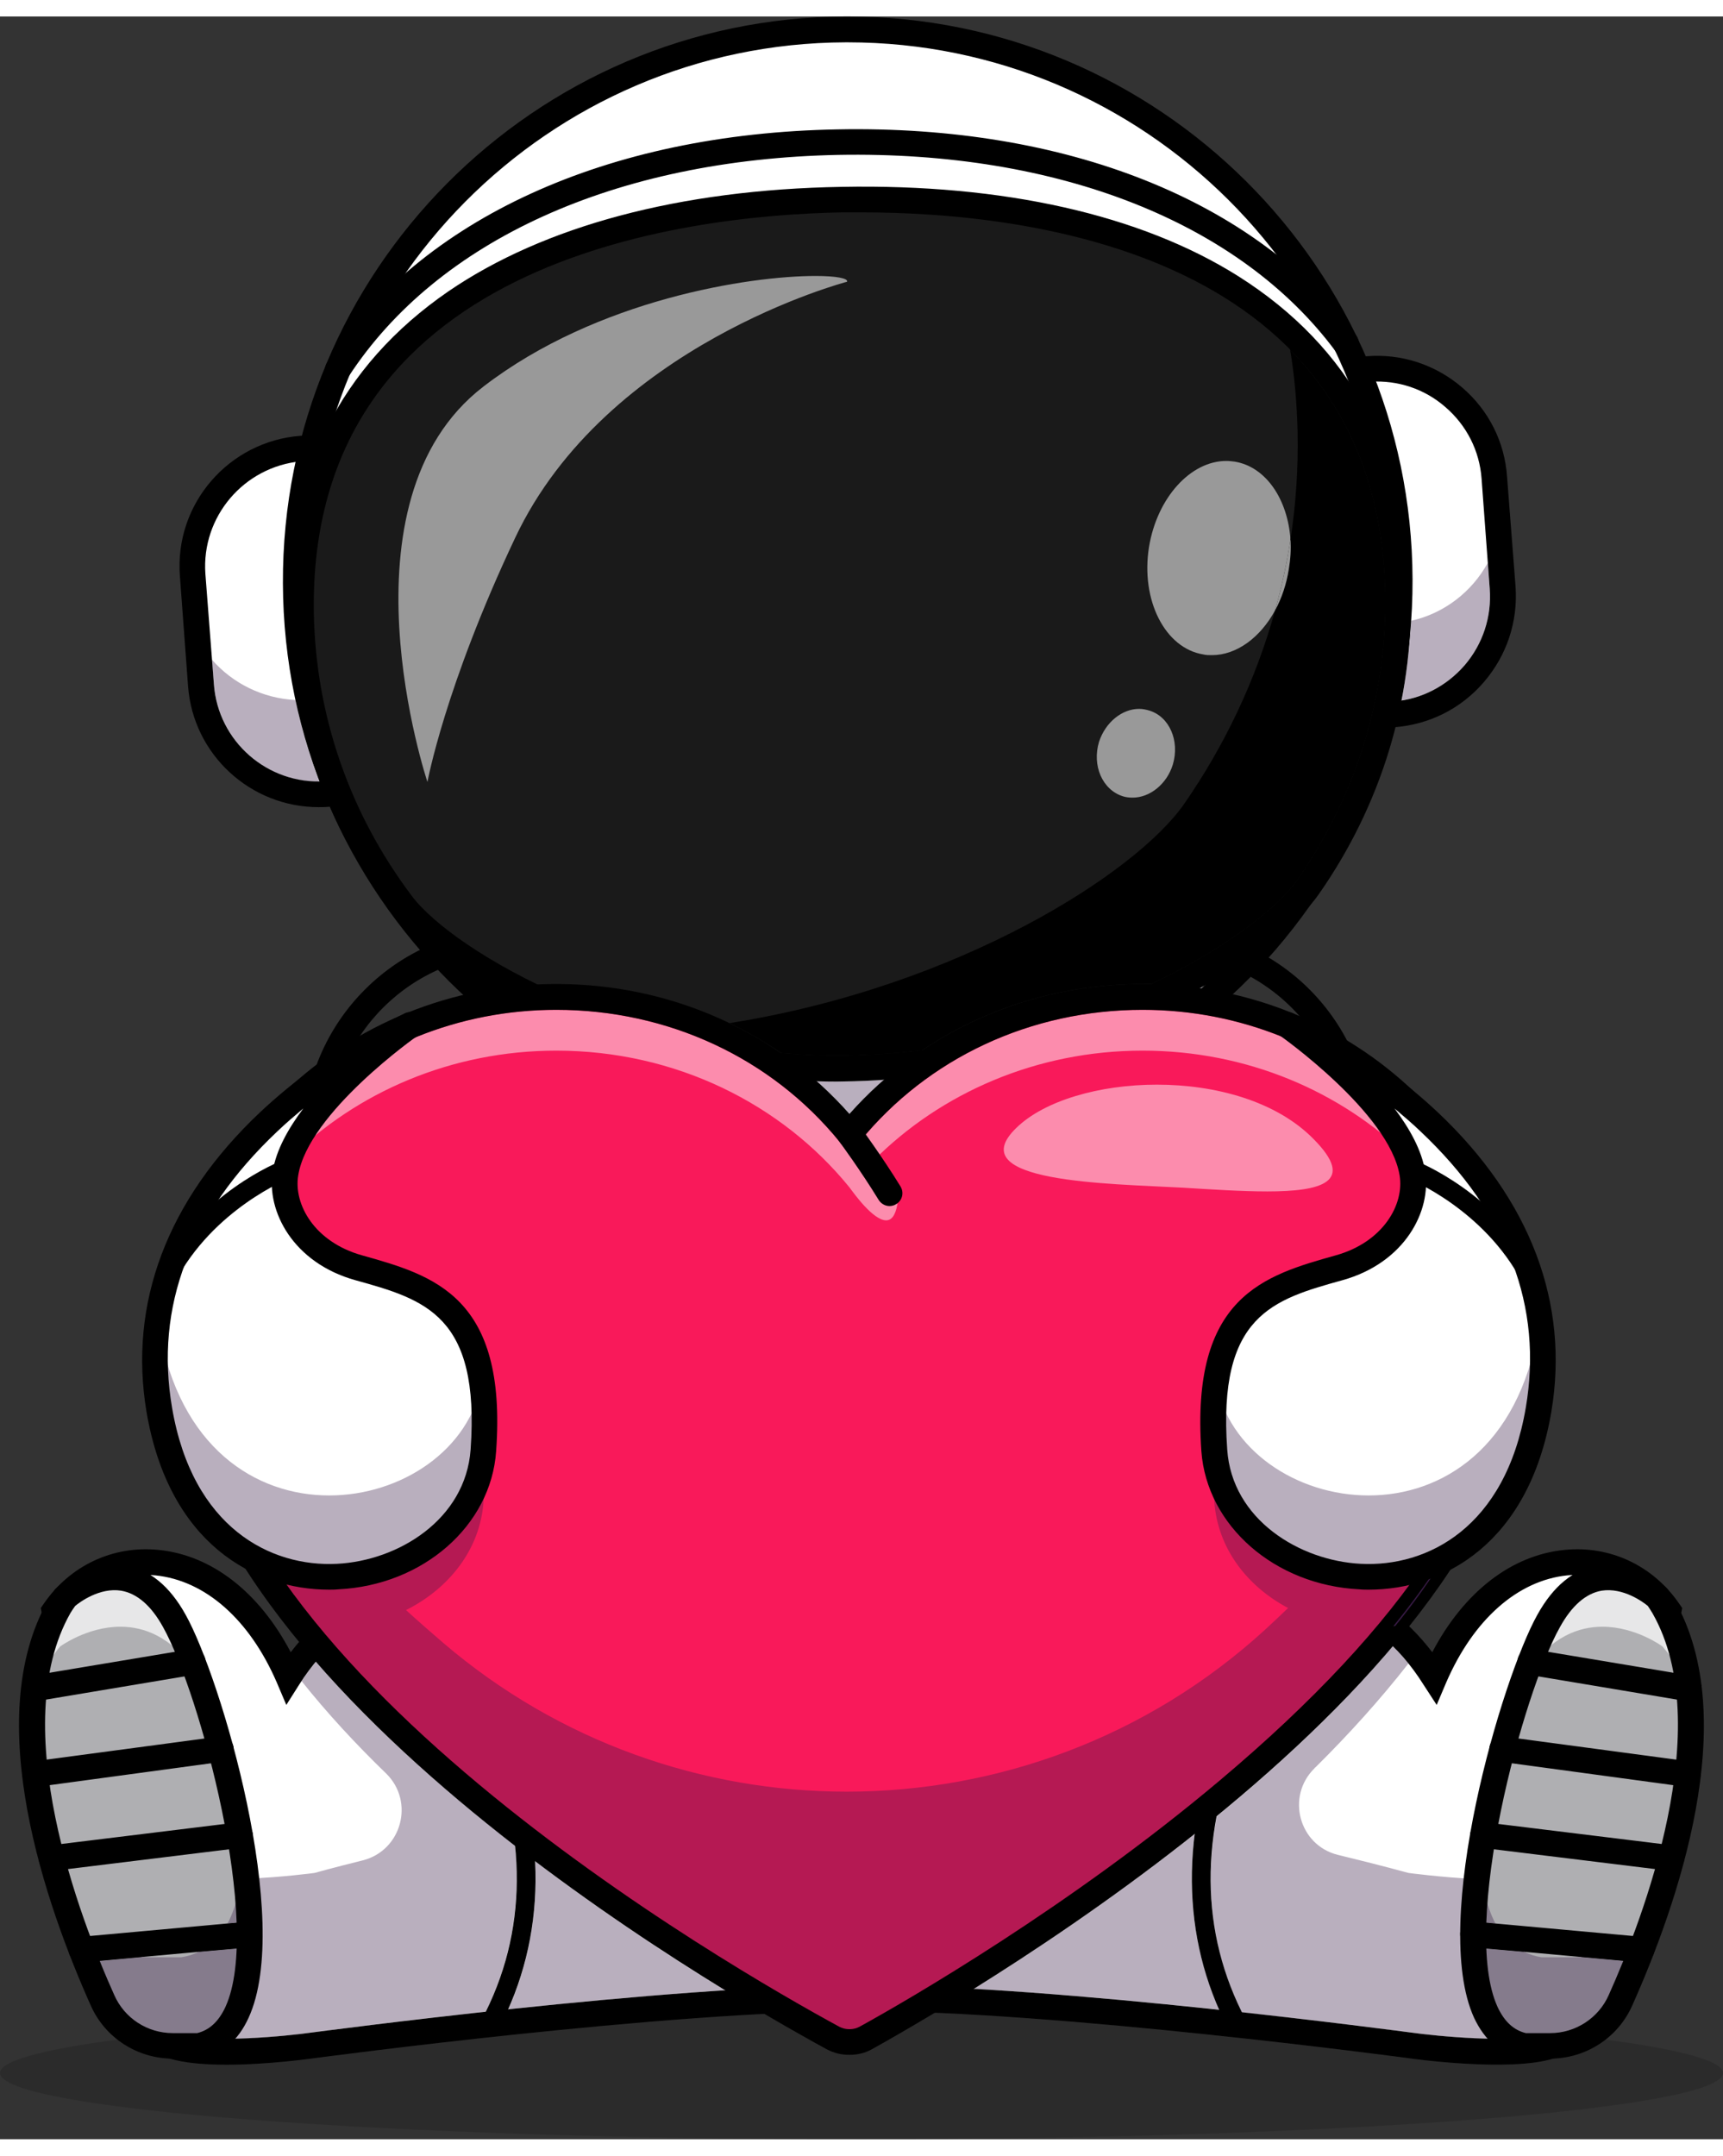 <?xml version="1.0" encoding="UTF-8"?>
<!DOCTYPE svg PUBLIC "-//W3C//DTD SVG 1.1//EN" "http://www.w3.org/Graphics/SVG/1.1/DTD/svg11.dtd">
<!-- Creator: CorelDRAW X7 -->
<svg xmlns="http://www.w3.org/2000/svg" xml:space="preserve" width="121.948mm" height="152.56mm" version="1.1" style="shape-rendering:geometricPrecision; text-rendering:geometricPrecision; image-rendering:optimizeQuality; fill-rule:evenodd; clip-rule:evenodd"
viewBox="0 0 5067 6242"
 xmlns:xlink="http://www.w3.org/1999/xlink">
 <rect x="0" y="0" width="5067" height="6242" fill="#333333" stroke="none"/>
 <defs>
  <style type="text/css">
   <![CDATA[
    .fil3 {fill:black;fill-rule:nonzero}
    .fil14 {fill:black;fill-rule:nonzero}
    .fil12 {fill:#1A1A1A;fill-rule:nonzero}
    .fil11 {fill:#22A7F0;fill-rule:nonzero}
    .fil2 {fill:#371A45;fill-rule:nonzero}
    .fil10 {fill:#857B8C;fill-rule:nonzero}
    .fil9 {fill:#8C7B94;fill-rule:nonzero}
    .fil13 {fill:#999999;fill-rule:nonzero}
    .fil18 {fill:#A26DBD;fill-rule:nonzero}
    .fil5 {fill:#AFAFB2;fill-rule:nonzero}
    .fil16 {fill:#B51953;fill-rule:nonzero}
    .fil4 {fill:#B9AFBE;fill-rule:nonzero}
    .fil7 {fill:#C3BAC7;fill-rule:nonzero}
    .fil8 {fill:#E7E7E8;fill-rule:nonzero}
    .fil6 {fill:#F4E1FF;fill-rule:nonzero}
    .fil15 {fill:#F9195A;fill-rule:nonzero}
    .fil17 {fill:#FC8CAD;fill-rule:nonzero}
    .fil1 {fill:white;fill-rule:nonzero}
    .fil0 {fill:black;fill-rule:nonzero;fill-opacity:0.149}
   ]]>
  </style>
 </defs>
 <g id="Layer_x0020_1">
  <path class="fil0" d="M2533 6242c-1399,0 -2533,-87 -2533,-195 0,-38 148,-75 403,-105 16,8 32,15 50,19 19,35 32,39 43,43 44,14 106,19 170,19 125,0 256,-19 264,-20 8,-1 743,-100 1317,-130 79,47 143,82 185,105 21,11 43,16 66,16 23,0 46,-5 67,-17 42,-23 106,-60 185,-107 582,25 1378,132 1387,133 8,1 139,20 264,20 64,0 126,-5 170,-19 11,-4 24,-8 43,-43 17,-4 34,-11 50,-19 255,30 403,67 403,105 0,108 -1134,195 -2534,195z"/>
  <path class="fil1" d="M4053 5541l-3181 0c0,0 -3,-326 59,-810 11,-87 25,-179 41,-275 70,-424 189,-928 392,-1429 31,-76 64,-151 98,-226 27,-60 56,-119 86,-178 22,-43 44,-86 68,-129l1693 0c23,43 46,86 68,129 30,60 59,120 87,180 39,86 76,172 110,258 195,490 310,981 379,1395 16,97 29,189 41,276 62,484 59,809 59,809z"/>
  <path class="fil2" d="M4090 5579l-3255 0 -1 -38c0,-4 -3,-424 87,-1008 83,-539 266,-1334 662,-2057 10,-18 33,-25 51,-15 18,10 25,33 15,51 -685,1251 -735,2738 -739,2991l3105 0c-2,-114 -12,-481 -86,-960 -83,-533 -263,-1318 -653,-2031 -10,-18 -4,-41 15,-51 18,-10 41,-3 51,15 396,723 578,1518 662,2057 90,584 86,1004 86,1008l0 38z"/>
  <path class="fil3" d="M1507 2757c-297,0 -538,241 -538,538l0 1530c0,296 241,538 538,538l1911 0c297,0 538,-242 538,-538l0 -1530c0,-297 -241,-538 -538,-538l-1911 0zm1911 2681l-1911 0c-338,0 -614,-275 -614,-613l0 -1530c0,-338 276,-614 614,-614l1911 0c338,0 613,276 613,614l0 1530c0,338 -275,613 -613,613z"/>
  <path class="fil1" d="M4907 4688c0,0 -263,1252 -348,1280 -123,39 -417,-2 -417,-2 0,0 -612,-83 -1160,-121 -161,-11 -316,-18 -449,-18 -152,0 -334,9 -520,23 -528,40 -1088,116 -1088,116 0,0 -295,41 -417,2 -86,-28 -348,-1280 -348,-1280 156,-226 517,-202 689,197 4,-8 9,-15 13,-21 67,-98 161,-184 295,-232 20,-8 41,-14 61,-19 285,-74 543,52 726,189 17,13 32,25 48,38 1,1 3,2 4,4 12,10 24,20 35,30 55,48 117,88 182,119 9,4 19,8 28,12 92,39 191,59 292,59 185,0 363,-68 502,-190 155,-136 393,-292 666,-283 68,3 138,15 209,41 110,39 192,104 255,179 20,24 37,48 53,74 172,-399 533,-423 689,-197z"/>
  <path class="fil4" d="M4403 5947c-97,0 -205,-12 -256,-19 -4,0 -214,-29 -496,-59 -87,-178 -111,-371 -73,-576 185,-152 367,-321 518,-501 16,16 31,33 46,51 -82,105 -175,208 -274,306 -1,0 -2,1 -2,2 -85,83 -46,227 69,255 128,31 207,53 207,53 0,0 96,13 200,18 -4,43 -8,85 -9,125 0,0 -1,0 -1,0 -19,0 -36,15 -38,34 -1,21 14,40 35,41l4 1c3,86 17,160 48,212l0 0c0,0 0,1 0,1 0,0 0,0 0,0 0,0 0,0 0,0 0,0 0,0 0,0 0,0 0,0 0,0 0,0 0,1 1,1 0,0 0,0 0,0 0,0 0,0 0,0 0,0 0,0 0,0 0,0 0,0 0,1l0 0c14,22 30,40 50,54 -9,0 -19,0 -29,0zm-3739 0c-10,0 -20,0 -29,0 19,-13 36,-31 49,-54l0 0c0,0 0,0 0,0 0,0 0,0 0,0 1,0 1,0 1,0 0,0 0,0 0,-1 0,0 0,0 0,0 0,0 0,0 0,0 0,0 0,0 0,0 0,0 0,0 0,0 0,0 0,-1 0,-1 0,0 0,0 1,0l0 0c30,-52 45,-127 48,-213l4 -1c21,-1 36,-20 34,-41 -1,-19 -18,-34 -37,-34 -1,0 -1,0 -1,0 -1,-40 -5,-82 -10,-126 105,-4 201,-17 201,-17 0,0 53,-15 142,-37 114,-29 153,-172 69,-255 -90,-87 -174,-178 -249,-272 13,-20 27,-39 42,-57 172,198 379,381 586,541 17,173 -12,336 -86,488 -289,31 -505,61 -510,61 -50,7 -159,19 -255,19zm2922 -86c-224,-23 -484,-48 -722,-61 183,-114 417,-271 649,-455 -23,182 2,356 73,516zm-2091 -1c60,-136 86,-283 79,-435 201,152 399,282 558,379 -212,14 -439,35 -637,56z"/>
  <path class="fil3" d="M666 6023c-64,0 -126,-5 -170,-19 -31,-11 -73,-24 -231,-678 -75,-313 -141,-627 -142,-630l-3 -16 9 -13c77,-112 203,-171 336,-158 157,15 297,124 390,301 76,-100 173,-172 289,-214 235,-85 481,-46 733,114 18,11 23,35 12,52 -11,18 -35,23 -52,12 -231,-147 -456,-183 -667,-107 -120,44 -217,123 -290,238l-38 60 -28 -66c-80,-185 -210,-300 -357,-315 -100,-10 -195,32 -257,113 119,564 271,1171 325,1236 96,28 316,6 394,-5 11,-1 1034,-139 1614,-139 581,0 1604,138 1614,139 79,11 299,33 395,5 54,-65 206,-672 324,-1236 -62,-81 -157,-123 -257,-113 -146,15 -276,130 -356,315l-28 66 -39 -60c-72,-115 -169,-194 -289,-238 -213,-77 -440,-40 -673,110 -17,12 -41,7 -52,-11 -11,-17 -6,-41 11,-52 251,-161 506,-202 740,-118 115,42 213,114 289,214 93,-177 233,-286 390,-301 133,-13 259,46 336,158l9 13 -3 16c-1,3 -67,317 -142,630 -158,654 -200,667 -231,678 -130,42 -422,1 -434,-1 -10,-1 -1028,-138 -1604,-138 -575,0 -1593,137 -1603,138 -8,1 -139,20 -264,20z"/>
  <path class="fil5" d="M4483 5968l76 0c89,0 170,-53 207,-134 113,-255 321,-815 127,-1157 -6,-10 -12,-20 -19,-29 0,0 -186,-170 -320,70 -126,225 -388,1184 -71,1250z"/>
  <path class="fil1" d="M4485 4878c25,-68 48,-123 69,-160 -21,37 -44,92 -69,160 0,0 0,0 0,0z"/>
  <path class="fil6" d="M4943 4799c0,0 0,0 0,-1 0,1 0,1 0,1zm0 -1c-4,-13 -8,-26 -13,-39 0,0 0,0 0,0 5,13 9,26 13,39z"/>
  <path class="fil7" d="M4930 4759c-10,-29 -23,-56 -37,-82 14,26 27,53 37,82 0,0 0,0 0,0z"/>
  <path class="fil8" d="M4968 4926c-15,-37 -33,-72 -56,-104 -7,-10 -15,-20 -23,-29 0,0 -78,-58 -177,-58 -69,0 -149,29 -217,128 -3,5 -7,10 -10,15 25,-68 48,-123 69,-160l0 0c55,-99 120,-128 176,-128 80,0 144,58 144,58 7,9 13,19 19,29l0 0c14,26 27,53 37,82 5,13 9,26 13,39 0,0 0,0 0,0 0,1 0,1 0,1 12,41 20,83 25,127z"/>
  <path class="fil3" d="M4966 4954c-2,0 -4,0 -6,0l-466 -78c-21,-4 -35,-23 -31,-44 3,-20 22,-34 43,-31l467 78c20,3 34,23 31,44 -3,18 -19,31 -38,31z"/>
  <path class="fil3" d="M4964 5206c-2,0 -4,0 -6,0l-545 -74c-21,-2 -36,-21 -33,-42 3,-21 22,-35 43,-32l545 73c21,3 36,22 33,42 -3,19 -19,33 -37,33z"/>
  <path class="fil3" d="M4915 5453c-1,0 -3,0 -4,0l-554 -68c-21,-3 -36,-21 -33,-42 2,-21 21,-36 42,-33l554 68c21,2 35,21 33,42 -3,19 -19,33 -38,33z"/>
  <path class="fil3" d="M4828 5722c-2,0 -3,0 -4,0l-495 -45c-21,-1 -36,-20 -35,-41 2,-20 21,-36 41,-34l496 45c21,2 36,20 34,41 -2,20 -18,34 -37,34z"/>
  <path class="fil9" d="M4382 5893l0 0 0 0zm0 -1c0,0 0,0 0,0 0,0 0,0 0,0zm0 0c0,0 0,0 0,0 0,0 0,0 0,0zm-1 -1c0,0 0,0 0,0 0,0 0,0 0,0zm0 0c0,0 0,0 0,0 0,0 0,0 0,0zm0 0c0,0 0,-1 0,-1 0,0 0,1 0,1zm0 -1c-31,-52 -45,-126 -48,-212l0 0c3,86 17,160 48,212z"/>
  <path class="fil10" d="M4559 5968l-76 0 0 0c-44,-9 -77,-36 -101,-75l0 0c0,-1 0,-1 0,-1 0,0 0,0 0,0 0,0 0,0 0,0 0,0 0,0 0,0 -1,0 -1,-1 -1,-1 0,0 0,0 0,0 0,0 0,0 0,0 0,0 0,0 0,0 0,0 0,0 0,0 0,0 0,-1 0,-1l0 0c-31,-52 -45,-126 -48,-212l150 13c15,8 32,13 50,16l91 0c8,0 16,0 24,-1l165 15c-17,42 -33,80 -47,113l0 0c-37,81 -118,134 -207,134zm282 -319c-3,-1 -7,-2 -10,-2l-21 -2c22,-18 40,-38 54,-62 -7,23 -15,45 -23,66zm-443 -41l-63 -6c0,0 -1,0 -2,0 2,-66 10,-137 21,-210 1,86 14,160 44,216z"/>
  <path class="fil3" d="M4813 5721l-165 -15c61,-4 118,-26 162,-61l21 2c3,0 7,1 10,2 -9,25 -19,49 -28,72zm-330 -30l-150 -13 0 0c-1,-25 -1,-50 0,-76 1,0 2,0 2,0l63 6c20,37 48,66 85,83z"/>
  <path class="fil3" d="M4487 5930l72 0c74,0 142,-44 172,-112 102,-227 317,-791 129,-1122 -5,-8 -9,-15 -14,-22 -13,-11 -72,-55 -136,-45 -46,8 -88,44 -123,108 -108,192 -293,875 -183,1116 20,43 47,68 83,77zm72 75l-80 0 -4 0c-62,-13 -109,-54 -140,-120 -130,-285 83,-1001 186,-1185 47,-85 107,-134 178,-145 108,-18 197,62 201,65l3 3 2 3c8,11 14,21 20,32 199,349 7,896 -125,1191 -42,95 -137,156 -241,156z"/>
  <path class="fil5" d="M584 5968l-76 0c-90,0 -170,-53 -207,-134 -114,-255 -321,-815 -127,-1157 6,-10 12,-20 18,-29 0,0 187,-170 321,70 125,225 388,1184 71,1250z"/>
  <path class="fil1" d="M582 4878c0,0 0,0 0,0 -25,-68 -49,-123 -69,-160 20,37 44,92 69,160z"/>
  <path class="fil6" d="M123 4799c4,-13 9,-27 13,-40 0,0 0,0 0,0 -4,13 -9,27 -13,40z"/>
  <path class="fil7" d="M136 4759c0,0 0,0 0,0 11,-29 23,-56 38,-82 -15,26 -27,53 -38,82z"/>
  <path class="fil8" d="M99 4926c5,-44 13,-86 24,-127 4,-13 9,-27 13,-40 11,-29 23,-56 38,-82l0 0c6,-10 12,-20 18,-29 0,0 64,-58 144,-58 57,0 122,29 177,128l0 0c20,37 44,92 69,160 -4,-5 -7,-10 -10,-15 -69,-99 -148,-128 -218,-128 -98,0 -177,58 -177,58 -8,9 -15,19 -22,29 -23,32 -41,67 -56,104z"/>
  <path class="fil3" d="M100 4954c-18,0 -34,-13 -37,-31 -3,-21 11,-41 31,-44l467 -78c20,-3 40,11 43,31 4,21 -10,40 -31,44l-466 78c-3,0 -5,0 -7,0z"/>
  <path class="fil3" d="M103 5206c-18,0 -35,-14 -37,-33 -3,-20 12,-39 32,-42l546 -73c21,-3 40,11 43,32 2,21 -12,40 -33,42l-546 74c-1,0 -3,0 -5,0z"/>
  <path class="fil3" d="M151 5453c-18,0 -35,-14 -37,-33 -3,-21 12,-40 33,-42l554 -68c21,-3 39,12 42,33 3,21 -12,39 -33,42l-554 68c-2,0 -3,0 -5,0z"/>
  <path class="fil3" d="M239 5722c-19,0 -36,-14 -37,-34 -2,-21 13,-39 34,-41l495 -45c21,-2 39,14 41,34 2,21 -13,40 -34,41l-495 45c-1,0 -3,0 -4,0z"/>
  <path class="fil9" d="M684 5893l0 0zm0 0c0,0 0,0 0,0 0,0 0,0 0,0zm1 0c0,0 0,0 0,-1 0,1 0,1 0,1zm0 -1c0,0 0,0 0,0 0,0 0,0 0,0zm0 0c0,0 0,0 0,0 0,0 0,0 0,0zm0 -1c0,0 0,0 1,0 -1,0 -1,0 -1,0zm1 0c30,-52 45,-127 48,-213l0 0c-3,86 -18,161 -48,213z"/>
  <path class="fil10" d="M584 5968l-76 0c-90,0 -170,-53 -207,-134l0 0c-14,-33 -31,-71 -47,-113l165 -15c8,1 16,1 24,1l90 0c19,-3 36,-8 51,-16l150 -13c-3,86 -18,161 -48,213 0,0 0,0 0,0 -1,0 -1,0 -1,0 0,0 0,1 0,1 0,0 0,0 0,0 0,0 0,0 0,0 0,0 0,0 0,0 0,0 0,0 0,0 0,1 0,1 0,1 0,0 0,0 -1,0 0,0 0,0 0,0 0,0 0,0 0,0l0 0c-23,39 -56,66 -100,75l0 0zm-358 -319c-8,-21 -16,-43 -24,-66 15,24 33,44 55,62l-21 2c-4,0 -7,1 -10,2zm443 -41c30,-56 43,-130 44,-216 11,73 19,144 21,210 -1,0 -2,0 -3,0l-62 6z"/>
  <path class="fil3" d="M254 5721c-10,-23 -19,-47 -28,-72 3,-1 6,-2 10,-2l21 -2c44,35 100,57 162,61l-165 15zm330 -30c37,-17 64,-46 85,-83l62 -6c1,0 2,0 3,0 1,26 1,51 0,76l0 0 -150 13z"/>
  <path class="fil3" d="M221 4674c-5,7 -10,14 -14,21 -188,332 27,896 129,1123 30,68 97,112 172,112l72 0c36,-9 63,-34 83,-77 110,-241 -76,-924 -183,-1116 -35,-64 -77,-100 -124,-108 -63,-10 -122,34 -135,45zm367 1331l-80 0c-104,0 -199,-61 -241,-156 -132,-295 -324,-842 -126,-1191 6,-11 13,-21 20,-32l3 -3 3 -3c4,-3 93,-83 201,-65 71,11 131,60 178,145 103,184 316,900 185,1185 -30,66 -77,107 -140,120l-3 0z"/>
  <path class="fil3" d="M1442 5932c-4,0 -9,-1 -13,-3 -14,-8 -19,-25 -12,-39 135,-256 137,-545 6,-857 -98,-235 -239,-396 -240,-398 -10,-11 -9,-29 3,-40 11,-10 29,-9 40,3 6,7 147,168 249,412 136,324 133,638 -8,907 -5,9 -14,15 -25,15z"/>
  <path class="fil3" d="M3637 5932c-10,0 -20,-6 -25,-15 -140,-269 -143,-583 -7,-907 102,-244 243,-405 249,-412 11,-12 28,-13 40,-3 12,11 13,29 3,40 -2,2 -142,163 -240,398 -131,312 -129,601 6,857 7,14 1,31 -12,39 -5,2 -9,3 -14,3z"/>
  <path class="fil1" d="M1917 4463c-172,69 -438,55 -619,33 -109,-13 -185,-114 -169,-222l0 0c14,-99 101,-171 201,-166 170,8 424,11 585,-24l2 379z"/>
  <path class="fil2" d="M1321 4145c-78,0 -144,57 -155,134 -6,43 5,85 30,119 26,34 64,55 106,60 184,23 438,35 600,-30 47,-19 56,-95 58,-126 5,-92 -25,-167 -41,-181 -162,36 -410,33 -591,25 -2,-1 -5,-1 -7,-1zm254 407c-99,0 -197,-9 -282,-19 -63,-7 -118,-39 -157,-89 -38,-51 -54,-113 -45,-176 18,-118 121,-204 241,-198 177,8 421,11 575,-23 22,-5 76,-5 110,102 35,113 31,301 -86,349 -100,40 -228,54 -356,54z"/>
  <path class="fil1" d="M3850 4496c-85,10 -189,19 -293,18 -7,0 -14,0 -21,-1 -8,0 -15,0 -23,0 -5,0 -10,-1 -15,-1 -6,0 -12,0 -17,-1 -8,0 -15,-1 -23,-1l0 0c-8,-1 -15,-1 -23,-2 -4,-1 -9,-1 -14,-2 -4,0 -8,-1 -12,-1 -7,-1 -13,-2 -19,-3 -6,0 -12,-1 -18,-2 -1,0 -2,0 -3,-1 -7,-1 -14,-2 -21,-3 -6,-1 -13,-3 -19,-4 -1,0 -1,0 -2,-1 -4,0 -7,-1 -11,-2 -4,-1 -8,-2 -12,-3l0 0c-12,-3 -24,-6 -36,-10 -6,-2 -13,-4 -19,-6 -6,-3 -12,-5 -18,-7l1 -182 1 -197c41,9 88,15 139,20 146,13 319,10 446,4 3,0 6,0 9,0 96,0 178,70 192,166 16,108 -60,209 -169,222z"/>
  <path class="fil2" d="M3228 4121c-16,14 -45,89 -40,181 2,31 11,107 57,126 162,65 416,53 600,30 43,-5 80,-26 106,-60 26,-34 37,-76 31,-119 -12,-80 -82,-137 -163,-133 -180,8 -428,11 -591,-25zm344 431c-127,0 -255,-14 -355,-54 -118,-48 -121,-236 -86,-349 33,-107 88,-107 110,-102 154,34 398,31 575,23 119,-6 223,80 240,198 10,63 -6,125 -45,176 -38,50 -94,82 -156,89 -85,10 -183,19 -283,19z"/>
  <path class="fil1" d="M3297 3958l0 608c0,112 -92,205 -205,205l-1118 0c-112,0 -205,-93 -205,-205l0 -608c0,-112 93,-204 205,-204l1118 0c67,0 126,32 164,81 26,34 41,77 41,123z"/>
  <path class="fil2" d="M1974 3791c-92,0 -167,75 -167,167l0 608c0,92 75,167 167,167l1119 0c92,0 167,-75 167,-167l0 -608c0,-92 -75,-167 -167,-167l-1119 0zm1119 1017l-1119 0c-134,0 -242,-108 -242,-242l0 -608c0,-133 108,-242 242,-242l1119 0c133,0 242,109 242,242l0 608c0,134 -109,242 -242,242z"/>
  <path class="fil11" d="M3106 4262c0,98 -79,177 -176,177 -98,0 -177,-79 -177,-177 0,-97 79,-176 177,-176 97,0 176,79 176,176z"/>
  <path class="fil1" d="M3106 4262c0,10 -1,19 -2,28 -14,-84 -86,-148 -174,-148 -88,0 -161,64 -175,148 -1,-9 -2,-18 -2,-28 0,-97 79,-176 177,-176 97,0 176,79 176,176z"/>
  <path class="fil2" d="M2930 4114c-82,0 -149,66 -149,148 0,82 67,148 149,148 81,0 148,-66 148,-148 0,-82 -67,-148 -148,-148zm0 353c-113,0 -205,-92 -205,-205 0,-113 92,-205 205,-205 113,0 205,92 205,205 0,113 -92,205 -205,205z"/>
  <path class="fil2" d="M2429 4799c-16,0 -28,-13 -28,-28l0 -419 -213 -160c-7,-6 -11,-14 -11,-23l0 -415c0,-16 13,-29 28,-29 16,0 29,13 29,29l0 401 212 160c7,5 11,14 11,23l0 433c0,15 -12,28 -28,28z"/>
  <path class="fil1" d="M4099 2052c-19,2 -34,-12 -36,-30l-71 -950c-1,-19 13,-34 31,-36 191,-14 357,129 372,320l24 324c14,191 -129,358 -320,372z"/>
  <path class="fil2" d="M4049 1042c-8,0 -17,0 -26,1 -14,1 -25,14 -24,28l71 950c0,7 4,14 9,18 5,5 12,7 19,6 91,-6 173,-48 233,-117 59,-69 88,-157 81,-247l-24 -324c-7,-91 -49,-173 -117,-233 -63,-53 -141,-82 -222,-82zm47 1017c-9,0 -19,-3 -26,-10 -8,-7 -13,-16 -14,-27l-71 -950c-1,-22 15,-41 37,-43 94,-7 186,23 257,85 72,62 115,148 122,242l25 324c7,94 -23,185 -85,257 -62,72 -148,115 -242,122 -1,0 -2,0 -3,0z"/>
  <path class="fil4" d="M4122 2011c11,-59 19,-119 24,-180 1,-18 3,-36 4,-54 98,-22 179,-86 225,-170l6 76c6,82 -20,162 -74,225 -48,56 -113,92 -185,103z"/>
  <path class="fil3" d="M4030 1074l71 940c80,-7 153,-45 206,-106 54,-63 80,-143 74,-225l-24 -324c-6,-82 -44,-157 -107,-211 -61,-53 -139,-79 -220,-74zm66 1016c-17,0 -33,-6 -46,-17 -14,-12 -23,-30 -25,-49l-70 -950c-3,-39 26,-73 65,-75 102,-8 202,25 280,92 78,67 125,160 132,263l25 323c7,103 -26,202 -93,280 -67,78 -160,125 -263,133 -1,0 -3,0 -5,0z"/>
  <path class="fil1" d="M887 1270c18,-1 34,13 35,31l71 950c2,18 -12,34 -30,35 -191,15 -358,-129 -372,-320l-24 -324c-15,-191 129,-357 320,-372z"/>
  <path class="fil2" d="M887 1277c-187,14 -327,178 -314,365l25 324c14,187 177,327 364,314 7,-1 14,-4 18,-9 5,-6 7,-13 7,-20l-71 -950c-1,-14 -14,-25 -29,-24zm50 1017c-184,0 -339,-142 -353,-327l-24 -324c-15,-195 132,-365 326,-379 22,-2 42,14 43,36l71 950c1,11 -2,21 -9,29 -7,8 -17,13 -28,14 -9,1 -17,1 -26,1z"/>
  <path class="fil4" d="M936 2250c-160,0 -295,-124 -307,-287l-6 -72c61,70 149,114 246,119 17,82 41,162 70,240 -1,0 -2,0 -3,0z"/>
  <path class="fil3" d="M885 1308c-168,16 -293,163 -281,331l25 324c12,169 158,296 326,286l-70 -941zm52 1017c-200,0 -369,-154 -384,-356l-24 -324c-16,-212 144,-396 355,-412 39,-3 73,26 76,65l71 950c1,19 -5,37 -17,52 -12,14 -30,23 -48,24 -10,1 -20,1 -29,1z"/>
  <path class="fil1" d="M4116 1655c4,897 -721,1627 -1617,1630 -897,3 -1626,-721 -1629,-1618 -4,-897 721,-1626 1617,-1629 897,-3 1626,721 1629,1617z"/>
  <path class="fil2" d="M2493 45c-2,0 -4,0 -6,0 -891,3 -1614,731 -1611,1622 3,889 728,1611 1617,1611 2,0 4,0 6,0 891,-3 1614,-731 1611,-1623 -4,-889 -728,-1610 -1617,-1610zm0 3246c-896,0 -1627,-727 -1630,-1624 -3,-899 725,-1633 1624,-1636 2,0 4,0 6,0 896,0 1627,727 1630,1624 3,899 -725,1633 -1624,1636 -2,0 -4,0 -6,0z"/>
  <path class="fil4" d="M2498 3227c-30,-34 -62,-66 -96,-96 20,0 40,1 59,1 17,0 34,-1 51,-1 29,-1 58,-2 87,-4 -35,31 -69,64 -101,100zm1034 -369c-1,0 -1,-1 -2,-1 3,-1 6,-3 9,-5 -2,2 -4,4 -7,6z"/>
  <path class="fil3" d="M2493 76c-2,0 -4,0 -6,0 -874,3 -1583,717 -1580,1591 3,872 714,1580 1586,1580 2,0 4,0 6,0 874,-3 1583,-717 1580,-1591 -3,-873 -714,-1580 -1586,-1580zm0 3247c-913,0 -1658,-742 -1661,-1656 -4,-916 739,-1664 1655,-1667 2,0 4,0 6,0 913,0 1658,741 1661,1655 3,916 -739,1664 -1655,1667 -2,1 -4,1 -6,1z"/>
  <path class="fil12" d="M4111 1697c6,318 -91,615 -263,862 -129,185 -666,516 -1337,534 -622,17 -1195,-304 -1330,-484 -181,-241 -290,-534 -296,-852 -15,-840 700,-1202 1591,-1219 891,-16 1620,319 1635,1159z"/>
  <path class="fil3" d="M2533 576c-19,0 -38,0 -56,0 -474,9 -1573,142 -1554,1181 6,299 105,586 288,829 126,168 661,470 1251,470 16,0 32,0 48,-1 674,-18 1192,-352 1307,-518 173,-249 262,-540 257,-839l0 0c-19,-1000 -1041,-1122 -1541,-1122zm-72 2556c-622,0 -1172,-317 -1311,-501 -192,-255 -297,-557 -303,-873 -7,-411 152,-730 472,-950 281,-192 680,-299 1156,-307 476,-9 880,82 1167,263 329,208 499,522 507,932l0 0c6,316 -87,622 -270,884 -127,183 -658,531 -1367,551 -17,0 -34,1 -51,1z"/>
  <path class="fil13" d="M3564 1878c-9,0 -17,0 -25,-2 -113,-18 -185,-160 -160,-316 24,-146 123,-253 227,-253 9,0 17,1 25,2 92,15 156,111 164,229 -11,71 -26,140 -45,208 -44,81 -114,132 -186,132z"/>
  <path class="fil13" d="M3331 2297c-10,0 -20,-1 -29,-4 -60,-19 -91,-90 -70,-160 19,-58 68,-97 118,-97 10,0 20,2 30,5 59,18 90,89 69,159 -18,58 -68,97 -118,97z"/>
  <path class="fil14" d="M2462 3056c-55,0 -111,-3 -165,-8 -48,-33 -99,-62 -151,-88 678,-108 1196,-443 1336,-644 120,-173 211,-365 268,-570 19,-35 33,-76 40,-120 5,-30 7,-59 5,-88 16,-103 23,-208 21,-315 -2,-85 -9,-166 -22,-243 163,165 274,396 280,718l0 0c5,299 -84,590 -257,839 -57,82 -210,203 -431,308 -9,0 -17,0 -26,0 -236,0 -461,69 -648,195 -66,8 -133,13 -202,15 -16,1 -32,1 -48,1z"/>
  <path class="fil3" d="M2462 3094c-36,0 -72,-1 -108,-3 -19,-15 -38,-29 -57,-43 54,5 110,8 165,8 16,0 32,0 48,-1 69,-2 136,-7 202,-15 -21,14 -42,29 -62,45 -46,4 -92,7 -139,8 -17,1 -33,1 -49,1zm1001 -244c-26,-3 -51,-4 -77,-5 221,-105 374,-226 431,-308 173,-249 262,-540 257,-839l0 0c-6,-322 -117,-553 -280,-718 -3,-21 -7,-41 -11,-61 201,184 322,441 328,778 6,318 -91,615 -263,862 -57,82 -193,192 -385,291z"/>
  <path class="fil13" d="M3750 1746c19,-68 34,-137 45,-208 2,29 0,58 -5,88 -7,44 -21,85 -40,120z"/>
  <path class="fil3" d="M993 1076c-8,0 -17,-3 -24,-8 -15,-13 -18,-35 -6,-52 276,-422 823,-672 1500,-684 673,-13 1229,209 1526,607 10,14 10,34 -1,48 -13,16 -37,18 -53,5l-4 -3 -3 -4c-281,-379 -815,-590 -1463,-578 -653,13 -1178,250 -1440,652l-3 4c-7,8 -18,13 -29,13z"/>
  <path class="fil13" d="M1257 2251c0,0 -276,-825 165,-1163 334,-257 784,-325 976,-325 61,0 97,7 93,17 0,0 -708,185 -976,753 -207,438 -258,718 -258,718z"/>
  <path class="fil15" d="M4451 3924c0,27 -1,55 -4,83 -35,340 -277,678 -579,976 -491,484 -1141,861 -1321,961 -30,17 -67,17 -97,0 -213,-115 -1072,-603 -1560,-1211 -205,-255 -345,-531 -345,-809 0,-74 8,-145 23,-214 104,-472 543,-827 1068,-827 351,0 663,158 862,402 200,-244 512,-402 862,-402 603,0 1091,466 1091,1041z"/>
  <path class="fil16" d="M2498 5919c-10,0 -21,-3 -30,-8 -241,-130 -1214,-686 -1660,-1350 52,18 106,27 160,27 223,0 438,-150 454,-372 0,-2 0,-5 0,-7 4,46 4,98 0,158 -10,143 -104,257 -228,319 36,33 73,65 110,97 342,292 764,437 1186,437 442,0 883,-159 1230,-476 23,-21 46,-43 68,-64 -119,-63 -207,-174 -217,-313 -4,-60 -4,-112 0,-158 0,2 0,5 0,7 16,222 230,372 454,372 52,0 104,-8 155,-25 -138,199 -336,407 -593,624 -439,370 -921,648 -1059,724 -9,5 -20,8 -30,8z"/>
  <path class="fil17" d="M2606 3540c-38,0 -94,-78 -108,-97 -199,-245 -511,-402 -862,-402 -308,0 -587,122 -785,318 34,-99 129,-201 212,-276 165,-103 362,-162 573,-162 328,0 632,141 833,388l29 36 30 -36c201,-247 504,-388 832,-388 207,0 399,57 562,155 83,74 181,177 218,277 -198,-193 -474,-312 -780,-312 -311,0 -593,124 -792,324 -12,13 73,111 71,128 -6,34 -18,47 -33,47z"/>
  <path class="fil3" d="M1636 2921c-580,0 -1053,450 -1053,1003 0,918 1570,1816 1885,1987 19,10 41,10 60,0 138,-76 620,-354 1059,-724 549,-462 827,-887 827,-1263 0,-553 -473,-1003 -1054,-1003 -328,0 -631,141 -832,388l-30 36 -29 -36c-201,-247 -505,-388 -833,-388zm862 3073c-23,0 -45,-5 -66,-16 -321,-175 -1925,-1093 -1925,-2054 0,-595 507,-1079 1129,-1079 336,0 647,139 862,382 216,-243 527,-382 862,-382 623,0 1129,484 1129,1079 0,936 -1603,1874 -1924,2053 -21,12 -44,17 -67,17z"/>
  <path class="fil3" d="M2616 3498c-13,0 -25,-7 -32,-18 -52,-85 -115,-171 -116,-172 -12,-17 -9,-41 8,-53 17,-12 40,-9 53,8 2,4 65,89 119,177 11,18 6,41 -12,52 -6,4 -13,6 -20,6z"/>
  <path class="fil17" d="M3727 3455c-77,0 -166,-6 -248,-11 -219,-12 -657,-15 -490,-176 82,-80 244,-127 413,-127 172,0 351,48 461,160 126,127 22,154 -136,154z"/>
  <path class="fil1" d="M1208 2965c0,0 -868,383 -740,1132 123,714 923,556 954,119 29,-418 -147,-475 -367,-537 -163,-45 -232,-177 -216,-277 33,-202 369,-437 369,-437z"/>
  <path class="fil18" d="M675 4487c-98,-78 -175,-205 -207,-390 -16,-95 -16,-184 -4,-267 0,0 0,0 0,0 -12,83 -12,172 4,267 32,185 109,312 207,390l0 0z"/>
  <path class="fil2" d="M794 4556c-42,-17 -82,-39 -119,-69l0 0c37,30 77,52 119,69z"/>
  <path class="fil4" d="M968 4588c-58,0 -118,-10 -174,-32 -42,-17 -82,-39 -119,-69 -98,-78 -175,-205 -207,-390 -16,-95 -16,-184 -4,-267 1,9 3,19 4,29 60,350 284,490 500,490 211,0 414,-133 449,-335 9,56 10,122 5,202 -16,222 -231,372 -454,372z"/>
  <path class="fil2" d="M4097 4734c53,-65 101,-131 144,-197 2,-1 3,-2 5,-3 -43,68 -90,134 -143,199 -2,0 -4,0 -6,1z"/>
  <path class="fil1" d="M3785 2965c0,0 868,383 739,1132 -122,714 -922,556 -953,119 -29,-418 147,-475 367,-537 163,-45 231,-177 215,-277 -32,-202 -368,-437 -368,-437z"/>
  <path class="fil18" d="M4314 4490l0 0c99,-78 178,-205 210,-393 17,-95 17,-184 5,-267 0,0 0,0 0,0 12,83 12,172 -5,267 -32,188 -111,315 -210,393z"/>
  <path class="fil2" d="M4252 4531c21,-12 42,-25 62,-41l0 0c-20,16 -41,29 -62,41z"/>
  <path class="fil16" d="M3570 4198c-4,-72 -2,-133 6,-184l0 0c-8,51 -10,112 -6,184z"/>
  <path class="fil4" d="M4025 4588c-224,0 -438,-150 -454,-372 0,-6 -1,-12 -1,-18 -4,-72 -2,-133 6,-184 35,202 238,335 449,335 216,0 440,-140 499,-490 2,-10 4,-20 5,-29 12,83 12,172 -5,267 -32,188 -111,315 -210,393 -20,16 -41,29 -62,41 -71,39 -150,57 -227,57z"/>
  <path class="fil3" d="M892 3211c-26,22 -52,44 -77,68 -256,242 -360,515 -309,812 60,353 290,469 485,459 180,-9 378,-130 393,-336 28,-395 -134,-441 -339,-498 -183,-51 -262,-203 -243,-320 10,-62 45,-125 90,-185zm76 1415c-221,0 -471,-136 -537,-522 -54,-320 61,-624 333,-881 204,-192 420,-288 429,-293 18,-7 38,0 48,16 9,17 5,39 -11,50 -4,2 -324,228 -353,412 -14,85 48,196 188,235 210,59 427,120 394,576 -15,219 -215,394 -464,406 -9,1 -18,1 -27,1z"/>
  <path class="fil3" d="M4101 3211c45,60 80,123 90,185 19,117 -60,269 -243,320 -205,57 -367,103 -339,498 14,206 213,327 393,336 195,10 425,-106 485,-459 51,-297 -53,-570 -309,-812 -25,-24 -51,-46 -77,-68zm-76 1415c-9,0 -18,0 -27,-1 -249,-12 -449,-187 -465,-406 -32,-456 185,-517 395,-576 140,-39 202,-150 188,-235 -30,-184 -350,-410 -353,-412 -16,-11 -21,-33 -11,-50 10,-16 30,-23 48,-16 9,5 225,101 429,293 272,257 387,561 333,881 -66,386 -316,522 -537,522z"/>
  <path class="fil3" d="M4502 3738c-10,0 -20,-5 -25,-15 -113,-217 -334,-305 -336,-306 -15,-5 -22,-22 -16,-36 5,-15 22,-22 36,-17 10,4 243,96 366,333 8,14 2,31 -12,38 -4,2 -8,3 -13,3z"/>
  <path class="fil3" d="M489 3738c-4,0 -9,-1 -13,-3 -14,-7 -19,-24 -12,-38 123,-237 356,-329 366,-333 15,-5 31,2 37,17 5,14 -2,31 -17,36 -2,1 -223,89 -336,306 -5,10 -15,15 -25,15z"/>
 </g>
</svg>
